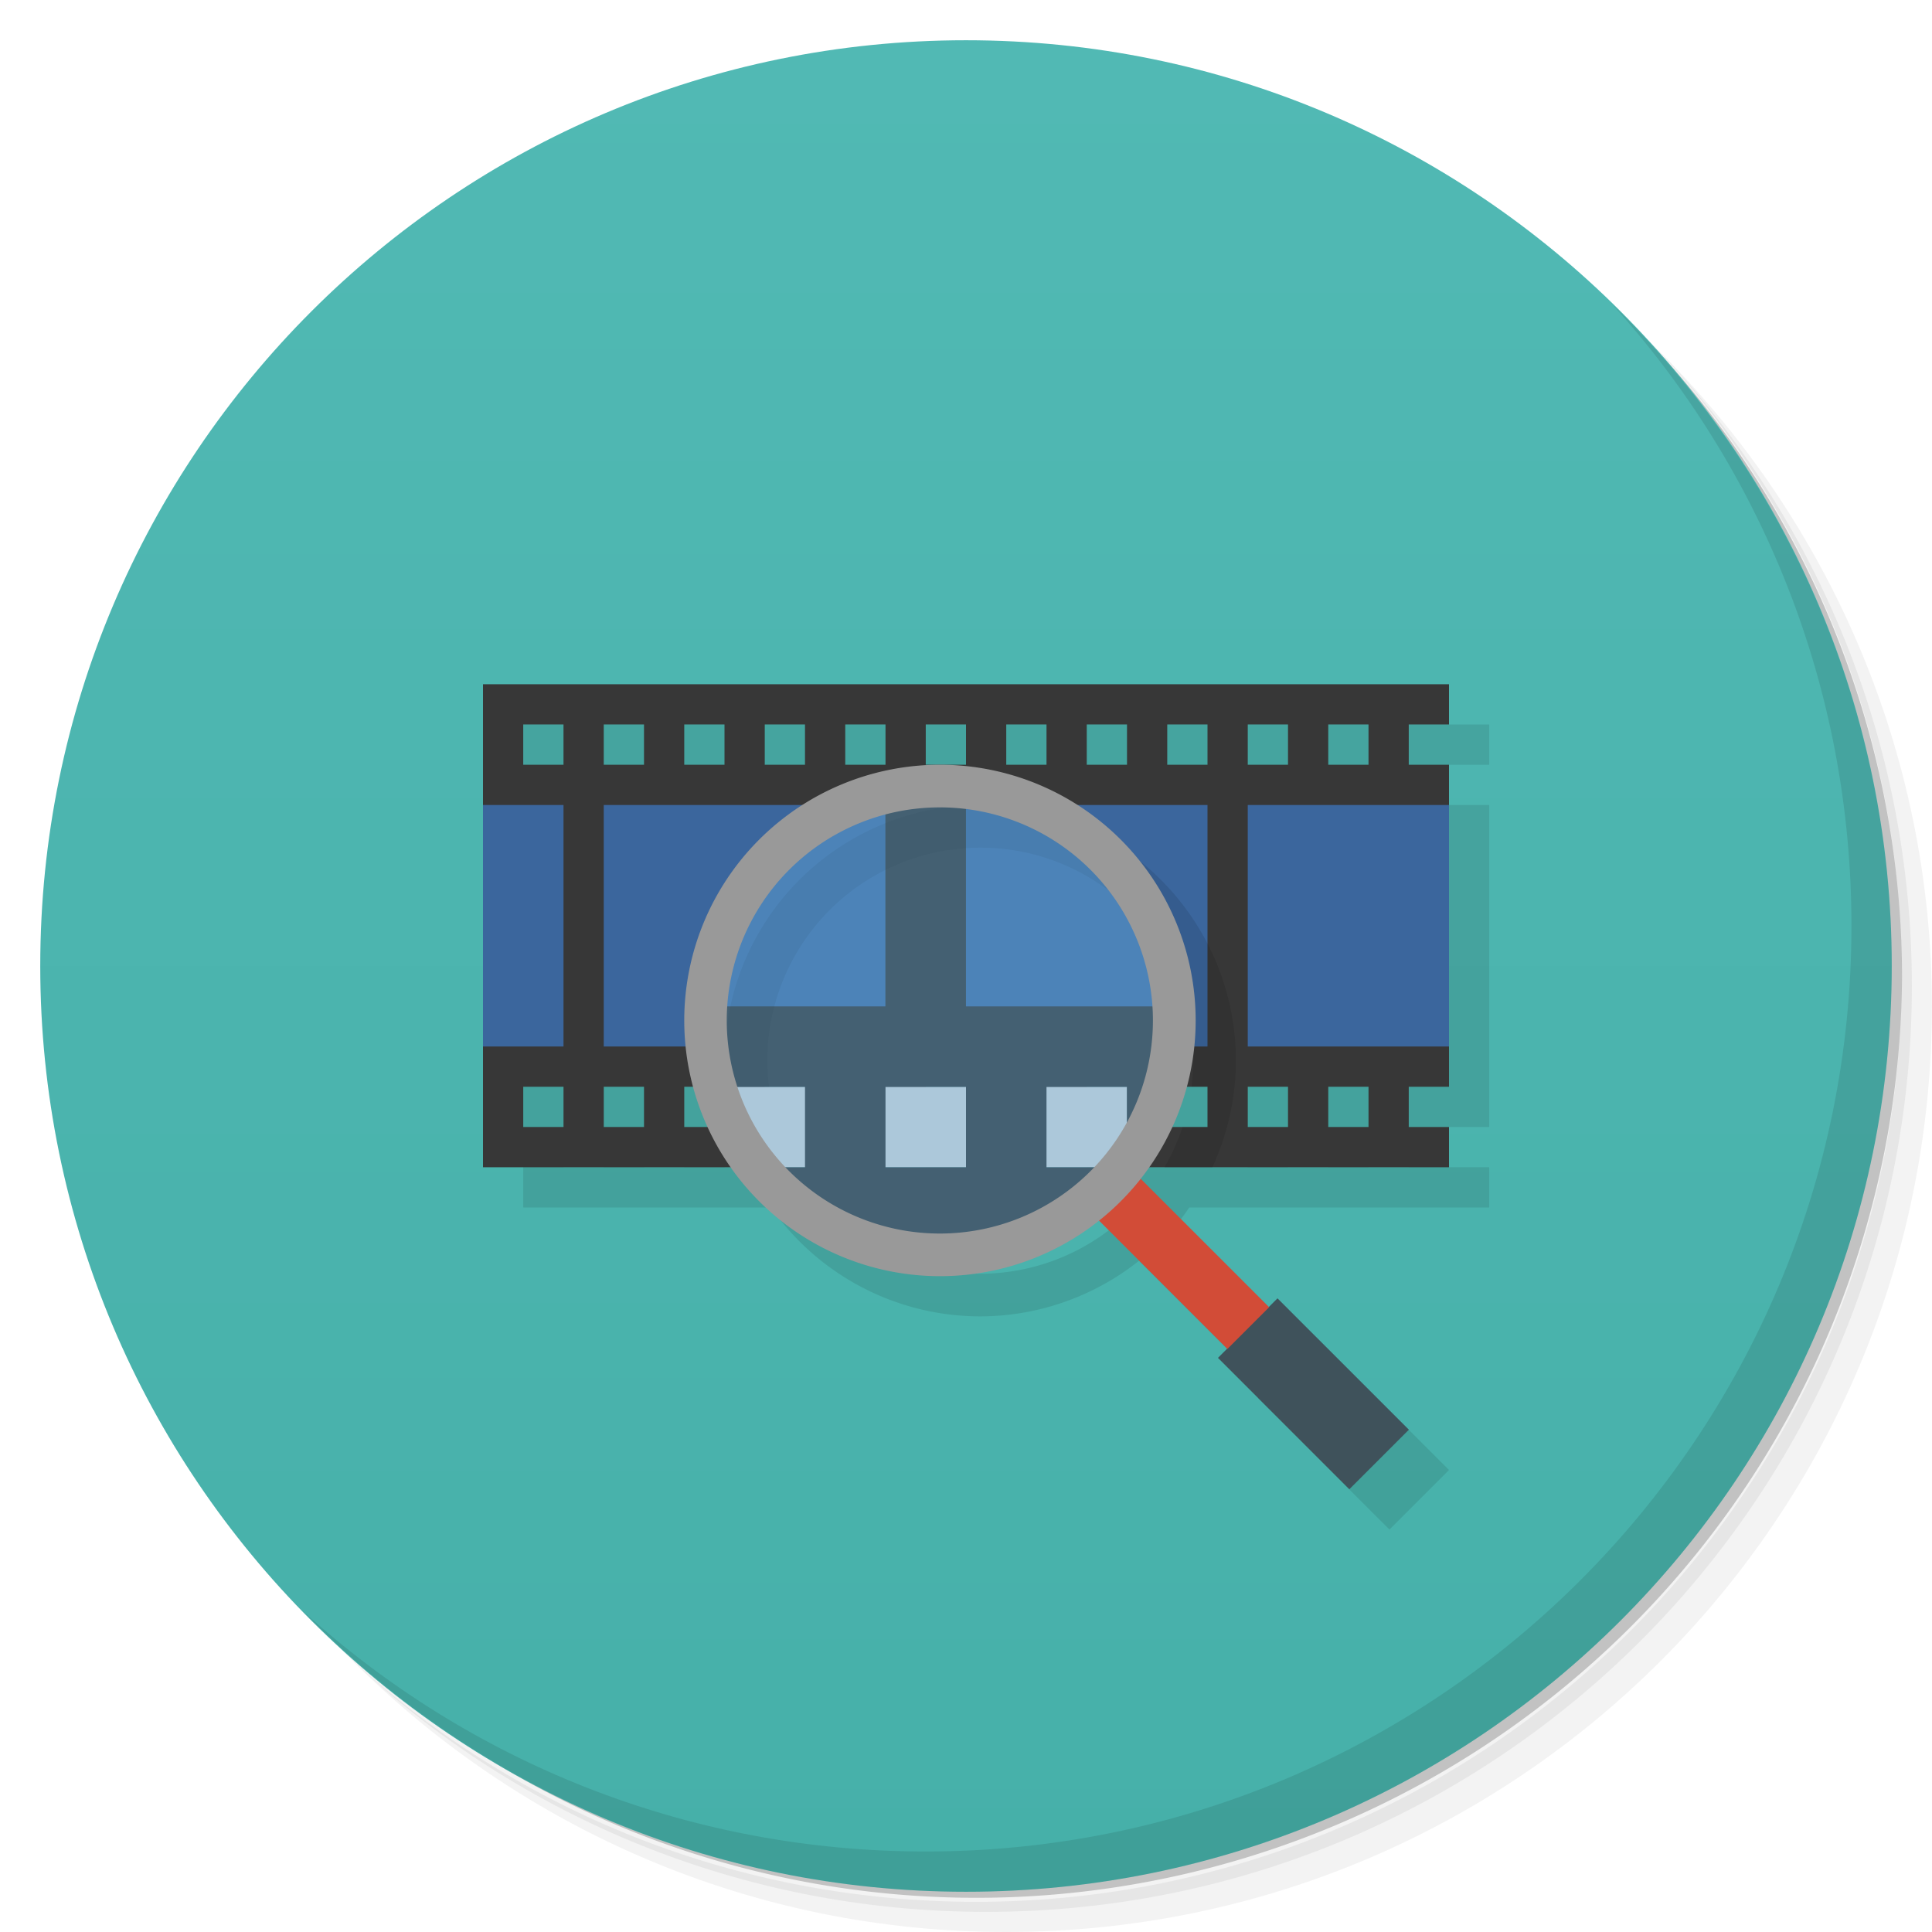 <svg xmlns="http://www.w3.org/2000/svg" viewBox="0 0 48 48">
 <defs>
  <linearGradient id="linearGradient3764" x1="1" x2="47" gradientUnits="userSpaceOnUse" gradientTransform="matrix(0,-1,1,0,-1.5e-6,48)">
   <stop style="stop-color:#46b0a9;stop-opacity:1"/>
   <stop offset="1" style="stop-color:#51b9b4;stop-opacity:1"/>
  </linearGradient>
 </defs>
 <g>
  <path d="m 36.31 5 c 5.859 4.062 9.688 10.831 9.688 18.5 c 0 12.426 -10.07 22.5 -22.5 22.5 c -7.669 0 -14.438 -3.828 -18.5 -9.688 c 1.037 1.822 2.306 3.499 3.781 4.969 c 4.085 3.712 9.514 5.969 15.469 5.969 c 12.703 0 23 -10.298 23 -23 c 0 -5.954 -2.256 -11.384 -5.969 -15.469 c -1.469 -1.475 -3.147 -2.744 -4.969 -3.781 z m 4.969 3.781 c 3.854 4.113 6.219 9.637 6.219 15.719 c 0 12.703 -10.297 23 -23 23 c -6.081 0 -11.606 -2.364 -15.719 -6.219 c 4.16 4.144 9.883 6.719 16.219 6.719 c 12.703 0 23 -10.298 23 -23 c 0 -6.335 -2.575 -12.06 -6.719 -16.219 z" style="opacity:0.05"/>
  <path d="m 41.28 8.781 c 3.712 4.085 5.969 9.514 5.969 15.469 c 0 12.703 -10.297 23 -23 23 c -5.954 0 -11.384 -2.256 -15.469 -5.969 c 4.113 3.854 9.637 6.219 15.719 6.219 c 12.703 0 23 -10.298 23 -23 c 0 -6.081 -2.364 -11.606 -6.219 -15.719 z" style="opacity:0.1"/>
  <path d="m 31.25 2.375 c 8.615 3.154 14.75 11.417 14.75 21.13 c 0 12.426 -10.07 22.5 -22.5 22.5 c -9.708 0 -17.971 -6.135 -21.12 -14.75 a 23 23 0 0 0 44.875 -7 a 23 23 0 0 0 -16 -21.875 z" style="opacity:0.2"/>
 </g>
 <g>
  <path d="m 24 1 c 12.703 0 23 10.297 23 23 c 0 12.703 -10.297 23 -23 23 -12.703 0 -23 -10.297 -23 -23 0 -12.703 10.297 -23 23 -23 z" style="fill:url(#linearGradient3764);fill-opacity:1"/>
 </g>
 <g>
  <path d="m 40.03 7.531 c 3.712 4.084 5.969 9.514 5.969 15.469 0 12.703 -10.297 23 -23 23 c -5.954 0 -11.384 -2.256 -15.469 -5.969 4.178 4.291 10.01 6.969 16.469 6.969 c 12.703 0 23 -10.298 23 -23 0 -6.462 -2.677 -12.291 -6.969 -16.469 z" style="opacity:0.1"/>
 </g>
 <path d="m 13 18 0 12 6.156 0 a 6.353 6.353 0 0 0 5.197 2.705 6.353 6.353 0 0 0 3.945 -1.381 l 3.186 3.184 -0.229 0.229 l 3.266 3.264 1.479 -1.479 -3.264 -3.264 -0.215 0.213 -3.182 -3.18 a 6.353 6.353 0 0 0 0.207 -0.291 l 7.453 0 l 0 -1 -1 0 0 -1 1 0 0 -8 -1 0 0 -1 1 0 0 -1 -24 0 z m 1 1 1 0 0 1 -1 0 0 -1 z m 2 0 1 0 0 1 -1 0 0 -1 z m 2 0 1 0 0 1 -1 0 0 -1 z m 2 0 1 0 0 1 -1 0 0 -1 z m 2 0 1 0 0 1 -1 0 0 -1 z m 2 0 1 0 0 1 -0.646 0 l -0.354 0 0 -1 m 2 0 1 0 0 1 -1 0 0 -1 z m 2 0 1 0 0 1 -1 0 0 -1 z m 2 0 1 0 0 1 -1 0 0 -1 z m 2 0 1 0 0 1 -1 0 0 -1 z m 2 0 1 0 0 1 -1 0 0 -1 z m -20 9 1 0 0 1 -1 0 0 -1 z m 2 0 1 0 0 1 -1 0 0 -1 z m 2 0 0.225 0 a 6.353 6.353 0 0 0 0.361 1 l -0.586 0 0 -1 m 2 0 1 0 0 1 -1 0 0 -1 z m 2 0 1 0 0 1 -1 0 0 -1 z m 2 0 1 0 0 1 -1 0 0 -1 z m 2 0 1 0 0 1 -1 0 0 -1 z m 2 0 1 0 0 0.887 a 5.294 5.294 0 0 1 -0.068 0.113 l -0.932 0 0 -1 z m 2.486 0 0.514 0 l 0 1 -0.881 0 a 6.353 6.353 0 0 0 0.367 -1 z m 1.514 0 l 1 0 0 1 -1 0 0 -1 z m 2 0 1 0 0 1 -1 0 0 -1 z m -13.48 2 7.66 0 a 5.294 5.294 0 0 1 -3.826 1.646 5.294 5.294 0 0 1 -3.834 -1.646" style="fill:#000;opacity:1;fill-opacity:0.098;stroke:none"/>
 <g>
  <g transform="translate(0,-1)">
   <g>
    <path d="m 12 18 0 12 24 0 0 -1 -1 0 0 -1 1 0 0 -8 -1 0 0 -1 1 0 0 -1 -24 0 z m 1 1 1 0 0 1 -1 0 0 -1 z m 2 0 1 0 0 1 -1 0 0 -1 z m 2 0 1 0 0 1 -1 0 0 -1 z m 2 0 1 0 0 1 -1 0 0 -1 z m 2 0 1 0 0 1 -1 0 0 -1 z m 2 0 1 0 0 1 -1 0 0 -1 z m 2 0 1 0 0 1 -1 0 0 -1 z m 2 0 1 0 0 1 -1 0 0 -1 z m 2 0 1 0 0 1 -1 0 0 -1 z m 2 0 1 0 0 1 -1 0 0 -1 z m 2 0 1 0 0 1 -1 0 0 -1 z m -20 9 1 0 0 1 -1 0 0 -1 z m 2 0 1 0 0 1 -1 0 0 -1 z m 2 0 1 0 0 1 -1 0 0 -1 z m 2 0 1 0 0 1 -1 0 0 -1 z m 2 0 1 0 0 1 -1 0 0 -1 z m 2 0 1 0 0 1 -1 0 0 -1 z m 2 0 1 0 0 1 -1 0 0 -1 z m 2 0 1 0 0 1 -1 0 0 -1 z m 2 0 1 0 0 1 -1 0 0 -1 z m 2 0 1 0 0 1 -1 0 0 -1 z m 2 0 1 0 0 1 -1 0 0 -1 z" style="fill:#373737;opacity:1;fill-opacity:1;stroke:none"/>
    <path d="m 12 21 0 6 2 0 0 -6 -2 0 z m 3 0 0 6 7 0 0 -6 -7 0 z m 8 0 0 6 7 0 0 -6 -7 0 z m 8 0 0 6 5 0 0 -6 -5 0 z" style="fill:#3b669d;opacity:1;fill-opacity:1;stroke:none"/>
   </g>
  </g>
 </g>
 <g>
  <path d="m 18 28 0 1.092 c 0.166 0.321 0.36 0.624 0.578 0.908 l 9.422 0 0 -2 -10 0" transform="translate(0,-1)" style="fill:#d1d1d1;opacity:1;fill-opacity:1;stroke:none"/>
  <path d="m 23.406 20.21 c -0.485 0 -0.954 0.063 -1.406 0.17 l 0 5.623 -4.666 0 c -0.005 0.099 -0.016 0.197 -0.016 0.297 0 1.01 0.248 1.958 0.682 2.795 l 0 -1.092 l 2 0 0 2 -1.422 0 c 0.691 0.9 1.625 1.598 2.707 2 l 4.242 0 c 2.317 -0.861 3.969 -3.085 3.967 -5.703 c 0 -0.1 -0.011 -0.198 -0.016 -0.297 l -5.479 0 0 -5.764 c -0.195 -0.019 -0.393 -0.029 -0.594 -0.029 z m -1.406 7.793 l 2 0 0 2 -2 0 0 -2 z m 4 0 2 0 0 2 -2 0 0 -2 z" transform="translate(0,-1)" style="fill:#2f2f2f;opacity:1;fill-opacity:1;stroke:none"/>
  <path d="M 24.354 20 A 6.353 6.353 0 0 0 18 26.354 6.353 6.353 0 0 0 18.04 27 l 1.066 0 a 5.294 5.294 0 0 1 -0.043 -0.646 5.294 5.294 0 0 1 5.295 -5.295 5.294 5.294 0 0 1 5.293 5.295 A 5.294 5.294 0 0 1 29.602 27 L 30 27 l 0 1 -0.619 0 a 5.294 5.294 0 0 1 -0.449 1 l 1.188 0 A 6.353 6.353 0 0 0 30.705 26.354 6.353 6.353 0 0 0 24.354 20" style="fill:#000;opacity:1;fill-opacity:0.098;stroke:none"/>
  <g transform="translate(-34,-1)">
   <path d="m 64.26 34.736 1.479 -1.479 3.264 3.264 -1.479 1.479 m -3.264 -3.264" style="fill:#3f525b"/>
   <path d="m 61.23 31.25 1.037 -1.037 3.264 3.264 -1.037 1.037 m -3.264 -3.264" style="fill:#d24c37"/>
   <path d="m 51.32 26.297 c 0 3.365 2.725 6.09 6.088 6.09 3.366 0 6.091 -2.725 6.088 -6.09 0.003 -3.363 -2.722 -6.09 -6.088 -6.09 -3.363 0 -6.088 2.728 -6.088 6.09" style="fill:#69b7e8;opacity:0.4;fill-opacity:0.902"/>
   <path d="M 57.35 20 A 6.353 6.353 0 0 0 51 26.353 a 6.353 6.353 0 0 0 6.353 6.353 6.353 6.353 0 0 0 6.353 -6.353 6.353 6.353 0 0 0 -6.353 -6.353 z m 0 1.059 a 5.294 5.294 0 0 1 5.294 5.294 5.294 5.294 0 0 1 -5.294 5.294 5.294 5.294 0 0 1 -5.294 -5.294 5.294 5.294 0 0 1 5.294 -5.294 z" style="fill:#999;opacity:1;fill-opacity:1;stroke:none"/>
  </g>
 </g>
</svg>
